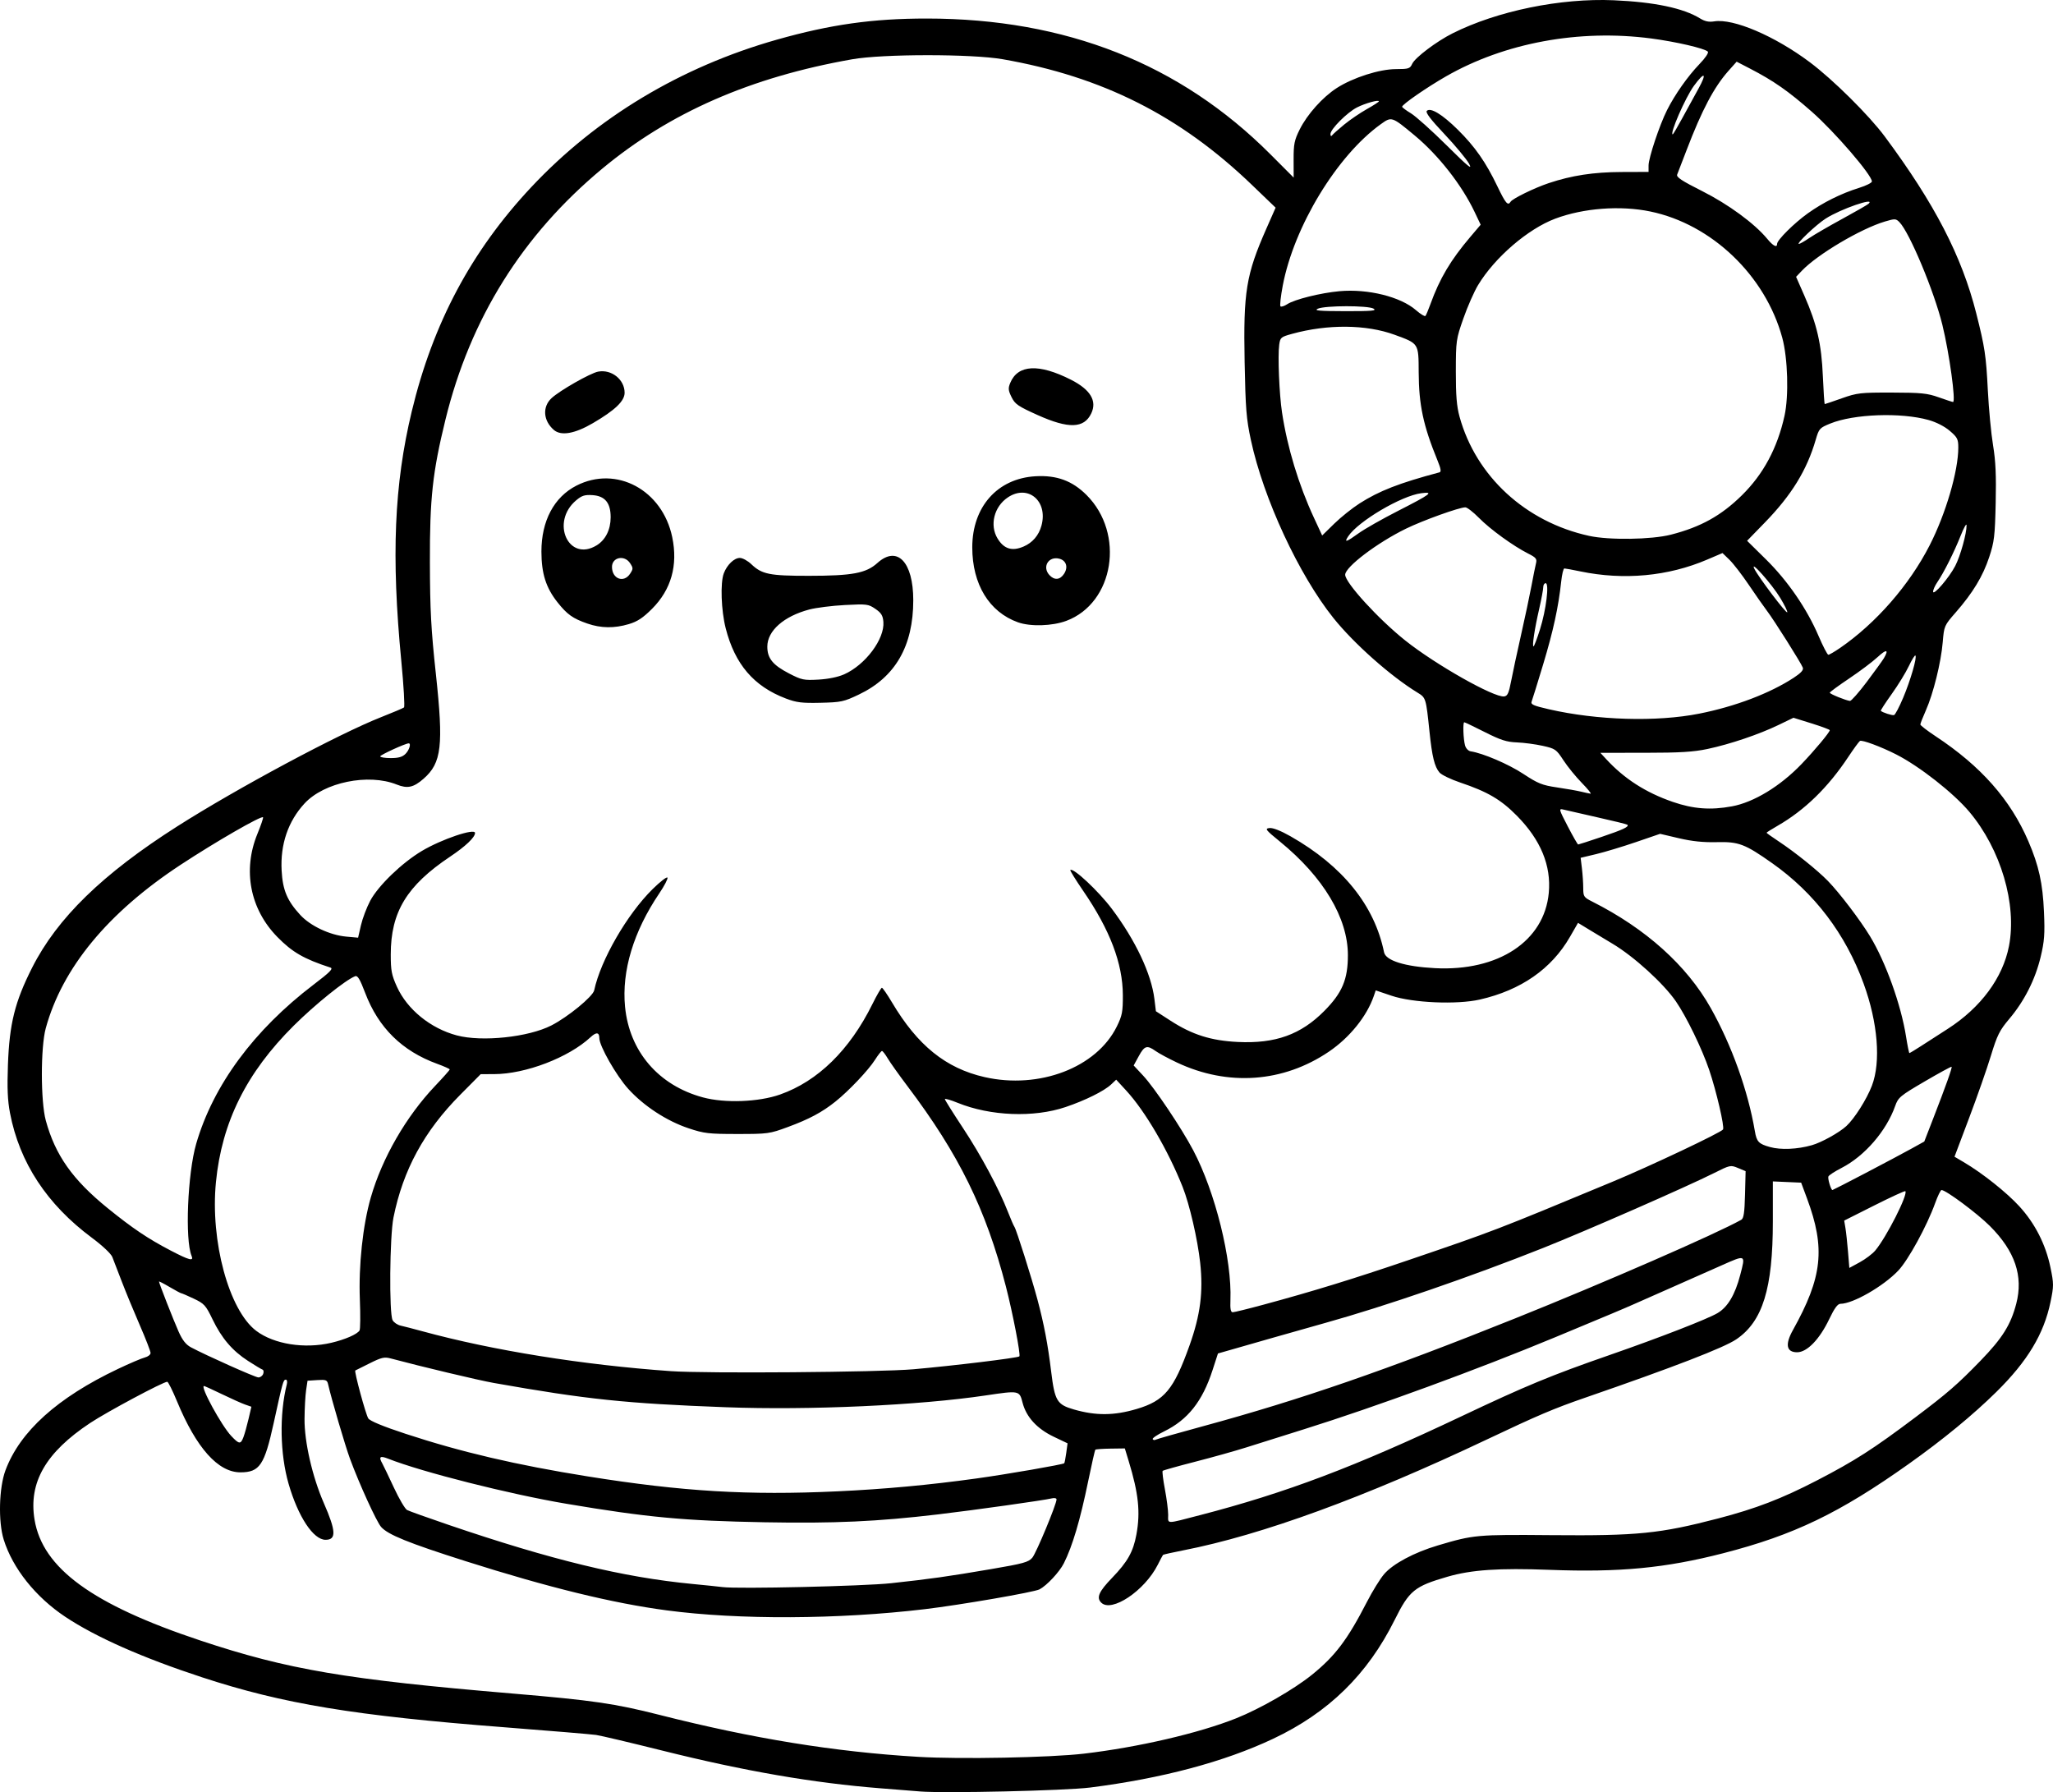 <?xml version="1.0" encoding="UTF-8" standalone="no"?>
<!-- Created with Inkscape (http://www.inkscape.org/) -->

<svg
   width="257.815mm"
   height="225.033mm"
   viewBox="0 0 257.815 225.033"
   version="1.1"
   id="svg1"
   xml:space="preserve"
   xmlns="http://www.w3.org/2000/svg"
   xmlns:svg="http://www.w3.org/2000/svg"><defs
     id="defs1" /><g
     id="layer1"
     transform="translate(42.94,-46.32)"><path
       style="fill:#000000"
       d="m 72.541,271.267 c -0.655,-0.053 -2.857,-0.228 -4.895,-0.389 -8.451,-0.667 -17.1,-2.161 -27.384,-4.729 -4.002,-0.999 -7.752,-1.886 -8.334,-1.971 -0.582,-0.085 -5.761,-0.518 -11.509,-0.963 -18.847,-1.458 -27.785,-2.934 -37.968,-6.27 -7.486,-2.453 -13.349,-5.045 -17.193,-7.602 -3.735,-2.485 -6.607,-6.088 -7.734,-9.702 -0.702,-2.252 -0.592,-6.517 0.226,-8.702 1.827,-4.883 6.524,-9.114 14.12,-12.72 1.456,-0.691 2.974,-1.339 3.373,-1.439 0.399,-0.1 0.725,-0.354 0.725,-0.565 0,-0.211 -0.604,-1.77 -1.342,-3.466 -0.738,-1.695 -1.755,-4.159 -2.261,-5.475 -0.505,-1.316 -1.045,-2.716 -1.2,-3.111 -0.162,-0.415 -1.245,-1.435 -2.568,-2.418 -5.642,-4.193 -9.086,-9.436 -10.278,-15.65 -0.305,-1.587 -0.37,-3.11 -0.262,-6.085 0.188,-5.153 0.872,-7.897 3.037,-12.178 3.15,-6.23 8.851,-11.779 18.244,-17.757 7.522,-4.787 20.253,-11.605 25.602,-13.71 1.455,-0.573 2.739,-1.117 2.854,-1.21 0.114,-0.093 -0.038,-2.719 -0.339,-5.835 -1.271,-13.166 -0.895,-22.139 1.311,-31.33 2.658,-11.074 7.49,-20.145 15.002,-28.16 8.205,-8.755 18.789,-15.112 30.853,-18.53 6.735,-1.908 12.044,-2.655 18.839,-2.652 17.447,0.01 31.793,5.68 43.142,17.051 l 2.917,2.923 -0.007,-2.249 c -0.006,-1.962 0.092,-2.446 0.765,-3.798 0.946,-1.898 2.89,-4.068 4.665,-5.207 2.037,-1.307 5.35,-2.365 7.419,-2.369 1.597,-0.003 1.768,-0.058 2.042,-0.66 0.357,-0.785 3.052,-2.819 5.078,-3.835 5.607,-2.81 13.559,-4.441 20.241,-4.15 5.101,0.222 8.741,0.989 10.836,2.283 0.601,0.371 1.105,0.476 1.772,0.368 2.402,-0.39 7.597,1.828 11.998,5.122 2.914,2.181 7.436,6.661 9.421,9.334 6.265,8.435 9.672,15.021 11.489,22.207 1.08,4.274 1.231,5.277 1.455,9.676 0.119,2.328 0.412,5.424 0.653,6.879 0.328,1.985 0.411,3.801 0.332,7.276 -0.094,4.139 -0.18,4.857 -0.811,6.768 -0.796,2.41 -2.053,4.49 -4.201,6.947 -1.448,1.656 -1.467,1.701 -1.639,3.756 -0.211,2.525 -1.182,6.449 -2.119,8.557 -0.38,0.855 -0.691,1.649 -0.691,1.766 0,0.116 0.863,0.782 1.918,1.479 5.702,3.767 9.395,7.949 11.651,13.193 1.309,3.043 1.803,5.28 1.957,8.864 0.12,2.793 0.055,3.673 -0.419,5.655 -0.678,2.834 -2.05,5.544 -3.939,7.779 -1.226,1.451 -1.518,2.035 -2.309,4.63 -0.498,1.634 -1.73,5.154 -2.738,7.823 l -1.831,4.852 1.192,0.704 c 2.322,1.372 5.344,3.774 6.942,5.517 1.977,2.158 3.317,4.788 3.916,7.689 0.422,2.046 0.423,2.317 0.009,4.32 -0.833,4.031 -2.892,7.451 -6.804,11.306 -2.93,2.887 -6.698,5.984 -10.983,9.027 -8.718,6.191 -14.439,8.945 -23.329,11.231 -7.262,1.867 -13.01,2.416 -21.797,2.082 -6.353,-0.242 -9.8,-0.009 -12.813,0.864 -4.153,1.204 -4.804,1.735 -6.637,5.422 -3.407,6.852 -8.319,11.654 -15.277,14.934 -6.136,2.893 -13.928,4.969 -22.952,6.115 -3.117,0.396 -18.304,0.744 -21.431,0.491 z m 20.637,-4.741 c 6.805,-0.799 14.441,-2.571 19.119,-4.438 3.024,-1.207 7.26,-3.641 9.531,-5.478 2.912,-2.355 4.46,-4.409 6.901,-9.157 0.68,-1.323 1.645,-2.883 2.144,-3.466 1.116,-1.304 3.775,-2.725 6.755,-3.609 4.511,-1.339 4.867,-1.371 14.287,-1.289 10.769,0.094 13.582,-0.188 20.902,-2.095 4.75,-1.238 7.995,-2.486 12.42,-4.778 4.765,-2.468 7.06,-3.941 12.378,-7.942 4.003,-3.012 5.292,-4.132 8.16,-7.09 2.74,-2.826 3.795,-4.508 4.485,-7.154 0.907,-3.475 -0.153,-6.602 -3.306,-9.755 -1.596,-1.596 -5.529,-4.523 -6.079,-4.523 -0.114,0 -0.475,0.744 -0.803,1.654 -1.036,2.876 -3.373,7.146 -4.64,8.476 -1.875,1.969 -5.692,4.157 -7.251,4.157 -0.348,0 -0.756,0.557 -1.405,1.918 -1.214,2.543 -2.785,4.167 -4.033,4.167 -1.347,0 -1.537,-0.977 -0.538,-2.768 3.724,-6.678 4.111,-10.272 1.781,-16.546 l -0.737,-1.984 -1.777,-0.078 -1.777,-0.078 v 5.016 c 0,8.443 -1.279,12.569 -4.591,14.814 -1.56,1.057 -7.881,3.498 -18.956,7.321 -3.928,1.356 -5.964,2.22 -12.303,5.225 -15.397,7.298 -28.339,12.025 -38.186,13.95 -1.357,0.265 -2.503,0.523 -2.547,0.572 -0.044,0.05 -0.341,0.608 -0.66,1.241 -1.648,3.267 -5.807,6.047 -7.105,4.749 -0.626,-0.626 -0.291,-1.387 1.363,-3.101 1.956,-2.026 2.658,-3.275 3.058,-5.436 0.521,-2.82 0.275,-5.158 -0.973,-9.252 l -0.479,-1.57 -1.794,0.024 c -0.987,0.013 -1.845,0.075 -1.907,0.137 -0.062,0.062 -0.465,1.829 -0.896,3.928 -1.009,4.912 -1.977,8.181 -3.061,10.333 -0.55,1.091 -2.137,2.793 -3.053,3.274 -0.68,0.357 -9.938,1.957 -14.403,2.488 -10.857,1.292 -23.368,1.351 -32.411,0.151 -6.808,-0.903 -14.837,-2.867 -25.268,-6.181 -7.175,-2.279 -9.75,-3.323 -10.606,-4.3 -0.577,-0.658 -2.738,-5.392 -3.91,-8.567 -0.592,-1.603 -2.336,-7.539 -2.743,-9.34 -0.123,-0.543 -0.27,-0.6 -1.361,-0.529 l -1.223,0.079 -0.179,1.191 c -0.098,0.655 -0.188,2.279 -0.198,3.61 -0.023,2.881 0.984,7.273 2.425,10.569 1.538,3.519 1.589,4.606 0.215,4.606 -1.533,0 -3.441,-2.887 -4.638,-7.016 -1.083,-3.737 -1.175,-8.719 -0.23,-12.497 0.082,-0.327 0.031,-0.595 -0.114,-0.595 -0.325,0 -0.385,0.211 -1.526,5.424 -1.161,5.304 -1.765,6.204 -4.167,6.214 -2.814,0.011 -5.549,-3.047 -7.982,-8.926 -0.557,-1.346 -1.107,-2.447 -1.221,-2.447 -0.508,0 -7.56,3.769 -9.679,5.173 -5.586,3.701 -7.758,7.476 -6.987,12.143 1.008,6.101 7.266,10.664 20.803,15.168 11.005,3.662 18.285,4.898 39.274,6.669 9.991,0.843 12.788,1.25 18.408,2.677 11.715,2.975 21.985,4.641 32.485,5.268 5.276,0.315 16.561,0.098 20.81,-0.401 z m -24.209,-21.403 c 4.967,-0.539 7.098,-0.84 12.568,-1.774 4.06,-0.693 4.696,-0.87 5.163,-1.432 0.501,-0.603 3.039,-6.711 3.039,-7.314 0,-0.156 -0.262,-0.214 -0.595,-0.132 -0.985,0.243 -9.647,1.462 -14.305,2.013 -7.621,0.902 -13.027,1.147 -21.745,0.988 -10.161,-0.186 -14.74,-0.612 -24.871,-2.318 -7.159,-1.205 -18.195,-3.995 -22.423,-5.668 -1.017,-0.402 -1.21,-0.245 -0.732,0.599 0.143,0.253 0.797,1.616 1.454,3.029 0.656,1.413 1.402,2.681 1.658,2.818 0.256,0.137 2.608,0.978 5.227,1.87 12.923,4.401 21.904,6.579 30.559,7.411 1.673,0.161 3.4,0.34 3.836,0.397 1.901,0.251 17.716,-0.113 21.167,-0.487 z m 38.761,-8.539 c 10.825,-2.808 19.475,-6.078 32.871,-12.425 8.073,-3.825 11.224,-5.128 18.59,-7.688 6.285,-2.184 12.254,-4.501 13.546,-5.259 1.287,-0.754 2.211,-2.304 2.86,-4.797 0.678,-2.602 0.744,-2.571 -2.45,-1.153 -1.564,0.694 -4.511,1.999 -6.548,2.899 -2.037,0.9 -3.942,1.742 -4.233,1.871 -1.486,0.659 -2.766,1.197 -9.988,4.198 -9.752,4.051 -22.56,8.743 -31.552,11.558 -2.619,0.82 -5.878,1.845 -7.241,2.278 -1.363,0.433 -4.257,1.244 -6.432,1.802 -2.174,0.558 -4.013,1.074 -4.086,1.147 -0.073,0.073 0.053,1.111 0.28,2.307 0.227,1.196 0.412,2.64 0.412,3.209 0,1.188 -0.389,1.183 3.969,0.052 z m -45.511,-2.997 c 5.942,-0.278 11.553,-0.797 17.465,-1.616 3.853,-0.534 10.861,-1.749 11.023,-1.911 0.048,-0.048 0.161,-0.63 0.252,-1.294 l 0.165,-1.207 -1.737,-0.829 c -2.105,-1.005 -3.454,-2.48 -3.916,-4.283 -0.392,-1.528 -0.411,-1.532 -4.617,-0.904 -8.379,1.251 -22.161,1.877 -32.666,1.483 -12.55,-0.47 -17.433,-0.982 -29.132,-3.051 -1.884,-0.333 -9.087,-2.047 -12.928,-3.075 -0.8,-0.214 -1.161,-0.131 -2.646,0.612 -0.946,0.473 -1.757,0.878 -1.803,0.899 -0.168,0.079 1.311,5.534 1.631,6.019 0.215,0.326 1.852,1.001 4.672,1.929 7.006,2.304 13.904,3.917 22.884,5.353 11.896,1.902 20.175,2.396 31.351,1.874 z m -74.585,-6.812 c 0.152,-0.4 0.438,-1.421 0.636,-2.269 l 0.36,-1.542 -0.78,-0.272 c -0.429,-0.15 -1.739,-0.736 -2.911,-1.303 -1.172,-0.567 -2.19,-1.031 -2.262,-1.031 -0.522,0 2.196,4.982 3.429,6.284 0.991,1.047 1.175,1.063 1.529,0.133 z m 120.53,-1.372 c 12.273,-3.34 23.026,-7.055 39.219,-13.553 11.28,-4.526 25.19,-10.592 28.344,-12.361 0.308,-0.173 0.414,-0.881 0.472,-3.164 l 0.075,-2.941 -0.953,-0.398 c -0.93,-0.388 -1.001,-0.374 -2.985,0.623 -3.419,1.717 -16.023,7.241 -21.465,9.407 -9.115,3.629 -19.886,7.335 -27.399,9.427 -1.601,0.446 -4.518,1.272 -6.482,1.835 -1.965,0.564 -4.338,1.244 -5.275,1.511 l -1.703,0.486 -0.691,2.126 c -1.266,3.892 -3.099,6.206 -6.067,7.656 -0.863,0.422 -1.51,0.861 -1.439,0.977 0.072,0.116 0.228,0.15 0.348,0.076 0.12,-0.074 2.82,-0.843 6.001,-1.708 z m -8.372,-2.154 c 3.502,-1.036 4.669,-2.437 6.648,-7.981 1.363,-3.819 1.738,-6.721 1.34,-10.368 -0.324,-2.971 -1.34,-7.365 -2.207,-9.544 -1.831,-4.603 -4.698,-9.5 -7.077,-12.088 l -1.264,-1.374 -0.638,0.603 c -0.871,0.823 -3.24,1.998 -5.72,2.836 -3.995,1.35 -9.446,1.136 -13.553,-0.532 -0.883,-0.359 -1.606,-0.569 -1.606,-0.467 0,0.102 1.021,1.731 2.269,3.619 2.283,3.455 4.522,7.635 5.667,10.578 0.339,0.873 0.702,1.707 0.806,1.852 0.238,0.333 2.185,6.489 2.888,9.128 0.832,3.124 1.297,5.571 1.724,9.065 0.447,3.654 0.728,4.121 2.856,4.733 2.759,0.794 5.039,0.777 7.867,-0.06 z M -9.89,218.843 c 0.097,-0.252 0.056,-0.498 -0.09,-0.546 -0.146,-0.049 -0.961,-0.538 -1.81,-1.087 -1.977,-1.278 -3.315,-2.846 -4.468,-5.237 -0.844,-1.751 -1.034,-1.959 -2.345,-2.58 -0.785,-0.371 -1.489,-0.675 -1.564,-0.675 -0.075,0 -0.738,-0.354 -1.472,-0.787 -0.734,-0.433 -1.335,-0.741 -1.335,-0.684 0,0.201 1.803,4.802 2.461,6.281 0.481,1.08 0.917,1.635 1.551,1.974 1.902,1.015 8.05,3.762 8.461,3.78 0.239,0.011 0.514,-0.187 0.61,-0.439 z m 81.637,-0.583 c 5.059,-0.444 13.147,-1.428 13.326,-1.621 0.18,-0.195 -0.844,-5.499 -1.699,-8.8 -2.51,-9.689 -5.896,-16.579 -12.34,-25.112 -1.07,-1.416 -2.192,-2.994 -2.494,-3.506 -0.302,-0.512 -0.627,-0.93 -0.721,-0.93 -0.095,2.6e-4 -0.493,0.506 -0.886,1.124 -0.823,1.296 -3.272,3.879 -4.952,5.224 -1.683,1.347 -3.303,2.213 -5.983,3.201 -2.295,0.846 -2.506,0.875 -6.343,0.875 -3.607,-6e-5 -4.165,-0.065 -6.12,-0.716 -2.747,-0.914 -5.634,-2.8 -7.586,-4.958 -1.496,-1.653 -3.624,-5.384 -3.624,-6.353 0,-0.763 -0.377,-0.802 -1.117,-0.116 -2.747,2.548 -8.153,4.616 -12.087,4.625 l -1.694,0.004 -2.561,2.58 c -4.538,4.57 -7.184,9.43 -8.392,15.412 -0.477,2.363 -0.561,12.062 -0.111,12.902 0.154,0.287 0.611,0.595 1.016,0.685 0.405,0.09 1.63,0.407 2.721,0.705 8.85,2.415 20.165,4.231 31.221,5.011 4.33,0.306 26.185,0.136 30.427,-0.236 z m -73.078,-3.328 c 1.738,-0.41 3.231,-1.06 3.542,-1.543 0.1,-0.155 0.118,-1.895 0.04,-3.866 -0.17,-4.311 0.369,-9.348 1.376,-12.844 1.429,-4.96 4.435,-10.172 8.084,-14.012 1.005,-1.058 1.828,-1.984 1.828,-2.056 0,-0.073 -0.712,-0.392 -1.582,-0.709 -4.41,-1.608 -7.378,-4.532 -9.04,-8.909 -0.65,-1.711 -0.949,-2.209 -1.254,-2.092 -1.204,0.462 -5.042,3.552 -7.72,6.215 -5.941,5.909 -9.024,12.11 -9.766,19.644 -0.728,7.39 1.635,16.098 5.067,18.679 2.229,1.676 6.069,2.284 9.425,1.493 z M 115.727,210.149 c 6.234,-1.685 11.301,-3.244 18.33,-5.639 10.61,-3.615 10.79,-3.684 25.532,-9.812 4.73,-1.966 13.614,-6.169 13.849,-6.553 0.205,-0.333 -0.837,-4.811 -1.738,-7.474 -0.899,-2.656 -2.85,-6.674 -4.178,-8.604 -1.555,-2.26 -5.279,-5.647 -7.969,-7.248 -0.781,-0.465 -2.074,-1.244 -2.873,-1.731 l -1.453,-0.886 -1.014,1.761 c -2.319,4.027 -6.158,6.696 -11.322,7.871 -2.885,0.656 -8.434,0.415 -11.084,-0.481 l -1.984,-0.671 -0.238,0.696 c -0.874,2.554 -3.037,5.233 -5.653,7.004 -5.729,3.879 -12.675,4.374 -19.067,1.359 -1.067,-0.503 -2.276,-1.154 -2.687,-1.447 -1.079,-0.768 -1.394,-0.672 -2.112,0.642 l -0.641,1.174 1.188,1.273 c 1.427,1.529 4.816,6.579 6.292,9.377 2.768,5.243 4.872,13.721 4.671,18.817 -0.044,1.113 0.034,1.521 0.289,1.521 0.192,0 1.93,-0.427 3.862,-0.95 z m 76.825,-6.798 c 1.411,-1.677 4.152,-7.084 3.779,-7.456 -0.062,-0.062 -1.814,0.744 -3.895,1.791 l -3.783,1.903 0.156,0.926 c 0.086,0.509 0.231,1.847 0.323,2.972 l 0.167,2.046 1.306,-0.711 c 0.718,-0.391 1.594,-1.053 1.946,-1.472 z m -211.432,0.67 c -0.847,-2.003 -0.505,-10.338 0.577,-14.074 2.127,-7.341 7.246,-14.281 14.739,-19.984 2.073,-1.578 2.508,-2.019 2.117,-2.146 -3.331,-1.085 -4.783,-1.923 -6.668,-3.847 -3.425,-3.498 -4.369,-8.371 -2.503,-12.931 0.446,-1.091 0.767,-2.033 0.712,-2.093 -0.214,-0.233 -5.942,3.068 -10.338,5.957 -9.144,6.009 -14.868,12.944 -16.949,20.53 -0.653,2.382 -0.65,9.191 0.005,11.589 1.19,4.354 3.362,7.43 7.77,11.005 3.115,2.526 5.053,3.83 7.897,5.315 2.373,1.238 2.939,1.384 2.641,0.68 z M 191.35,193.613 c 2.25,-1.177 4.826,-2.547 5.725,-3.045 l 1.635,-0.906 1.102,-2.842 c 1.612,-4.157 2.428,-6.449 2.329,-6.545 -0.048,-0.047 -1.57,0.783 -3.383,1.843 -3.088,1.807 -3.322,2.001 -3.705,3.085 -1.112,3.141 -3.837,6.289 -6.727,7.771 -0.851,0.437 -1.598,0.922 -1.659,1.079 -0.105,0.266 0.325,1.699 0.509,1.699 0.046,0 1.924,-0.963 4.174,-2.14 z m -6.758,-3.49 c 1.214,-0.345 3.412,-1.563 4.329,-2.4 1.013,-0.924 2.557,-3.361 3.211,-5.068 1.148,-2.996 0.749,-7.925 -1.038,-12.822 -2.28,-6.248 -6.171,-11.375 -11.472,-15.115 -3.435,-2.424 -4.208,-2.718 -6.964,-2.649 -1.697,0.042 -3.106,-0.104 -4.766,-0.493 l -2.357,-0.553 -3.039,1.041 c -1.672,0.573 -3.917,1.25 -4.989,1.506 l -1.95,0.465 0.162,1.346 c 0.089,0.74 0.163,1.849 0.164,2.465 0.002,1.05 0.071,1.154 1.127,1.686 6.725,3.39 11.87,8.011 14.883,13.365 2.632,4.677 4.679,10.388 5.539,15.448 0.23,1.353 0.479,1.615 1.906,2.011 1.363,0.378 3.429,0.287 5.255,-0.232 z M 55.027,183.756 c 4.741,-1.671 8.736,-5.584 11.589,-11.352 0.558,-1.128 1.094,-2.051 1.191,-2.051 0.097,0 0.669,0.829 1.27,1.841 3.21,5.403 6.763,8.27 11.614,9.374 6.879,1.565 14.085,-1.193 16.623,-6.36 0.669,-1.362 0.759,-1.833 0.752,-3.929 -0.013,-3.976 -1.616,-8.191 -4.979,-13.094 -0.947,-1.381 -1.675,-2.558 -1.617,-2.616 0.344,-0.344 3.53,2.631 5.211,4.867 2.969,3.948 4.96,8.164 5.348,11.324 l 0.189,1.541 1.84,1.19 c 2.714,1.756 5.087,2.506 8.439,2.668 4.725,0.229 7.925,-0.921 10.879,-3.907 2.244,-2.269 2.952,-3.949 2.951,-7.001 -0.002,-4.66 -3.08,-9.805 -8.526,-14.247 -1.818,-1.483 -1.935,-1.635 -1.317,-1.707 0.423,-0.049 1.419,0.342 2.643,1.038 6.55,3.727 10.542,8.678 11.741,14.561 0.213,1.047 2.615,1.798 6.382,1.995 7.971,0.418 13.739,-3.39 14.304,-9.446 0.321,-3.433 -1.011,-6.657 -4,-9.686 -2.017,-2.044 -3.682,-3.019 -7.148,-4.186 -1.164,-0.392 -2.323,-0.955 -2.576,-1.25 -0.621,-0.726 -0.928,-1.977 -1.255,-5.117 -0.444,-4.267 -0.444,-4.267 -1.536,-4.934 -3.344,-2.042 -7.967,-6.147 -10.534,-9.354 -4.341,-5.423 -8.779,-14.992 -10.357,-22.331 -0.576,-2.677 -0.676,-3.932 -0.789,-9.819 -0.169,-8.827 0.179,-10.955 2.74,-16.762 l 1.151,-2.609 -2.992,-2.875 C 105.237,60.854 95.509,55.951 82.981,53.758 c -3.879,-0.679 -15.038,-0.676 -18.906,0.006 -12.756,2.247 -22.903,6.688 -31.386,13.736 -10.022,8.327 -16.578,18.821 -19.69,31.516 -1.616,6.594 -1.975,9.882 -1.953,17.891 0.017,6.033 0.144,8.428 0.749,14.023 0.976,9.032 0.725,11.185 -1.534,13.168 -1.263,1.109 -2.029,1.276 -3.376,0.738 -3.571,-1.429 -9.126,-0.289 -11.583,2.376 -2.067,2.242 -3.055,5.142 -2.874,8.433 0.135,2.45 0.695,3.78 2.345,5.571 1.269,1.376 3.715,2.528 5.764,2.714 l 1.493,0.135 0.356,-1.552 c 0.196,-0.854 0.719,-2.238 1.163,-3.076 1.007,-1.902 3.991,-4.778 6.505,-6.272 2.474,-1.47 6.661,-2.883 6.661,-2.249 0,0.546 -1.191,1.678 -3.13,2.974 -5.44,3.636 -7.454,6.955 -7.454,12.285 0,2.023 0.105,2.571 0.778,4.055 1.292,2.85 4.22,5.228 7.517,6.106 3.156,0.84 8.975,0.229 11.868,-1.246 2.074,-1.058 5.219,-3.636 5.385,-4.414 0.808,-3.799 4.133,-9.558 7.342,-12.717 0.939,-0.924 1.774,-1.571 1.857,-1.438 0.082,0.133 -0.379,1.024 -1.025,1.98 -3.237,4.786 -4.735,9.746 -4.3,14.235 0.544,5.616 4.206,9.879 9.78,11.384 2.767,0.747 6.994,0.589 9.695,-0.363 z m 0.711,-49.729 c -4.013,-1.521 -6.39,-4.297 -7.543,-8.808 -0.573,-2.242 -0.694,-5.709 -0.241,-6.905 0.408,-1.076 1.302,-1.935 2.015,-1.935 0.34,0 0.986,0.352 1.436,0.782 1.333,1.274 2.29,1.467 7.246,1.464 5.444,-0.003 7.171,-0.326 8.591,-1.609 2.485,-2.245 4.506,-0.149 4.506,4.674 0,5.747 -2.251,9.655 -6.818,11.836 -1.909,0.911 -2.232,0.981 -4.824,1.041 -2.351,0.054 -3.023,-0.029 -4.369,-0.539 z m 7.325,-3.028 c 2.68,-1.193 5.11,-4.446 4.931,-6.602 -0.066,-0.788 -0.271,-1.119 -1.009,-1.623 -0.879,-0.601 -1.072,-0.625 -3.836,-0.48 -1.601,0.084 -3.606,0.337 -4.456,0.561 -3.205,0.846 -5.274,2.675 -5.274,4.662 0,1.465 0.688,2.314 2.73,3.369 1.583,0.818 1.853,0.874 3.692,0.772 1.226,-0.068 2.457,-0.32 3.221,-0.66 z m -32.227,-6.375 c -1.842,-0.637 -2.558,-1.146 -3.777,-2.688 -1.442,-1.824 -2.004,-3.604 -2.008,-6.351 -0.004,-3.855 1.583,-6.846 4.397,-8.285 5.015,-2.565 10.794,0.541 12.029,6.464 0.738,3.538 -0.122,6.592 -2.536,9.006 -1.143,1.143 -1.837,1.6 -2.915,1.92 -1.825,0.542 -3.493,0.521 -5.19,-0.066 z m 5.35,-6.261 c 0.401,-0.613 0.401,-0.71 0,-1.323 -0.704,-1.075 -2.273,-0.752 -2.273,0.467 0,1.506 1.482,2.063 2.273,0.856 z m -4.204,-3.561 c 1.114,-0.679 1.759,-1.964 1.764,-3.517 0.006,-1.809 -0.708,-2.687 -2.271,-2.79 -0.984,-0.065 -1.347,0.049 -2.06,0.649 -3.259,2.742 -0.96,7.809 2.567,5.658 z m 52.917,9.662 c -3.615,-1.289 -5.742,-4.775 -5.742,-9.408 0,-5.1 3.16,-8.656 7.938,-8.933 2.666,-0.154 4.622,0.565 6.417,2.36 4.848,4.848 3.448,13.555 -2.54,15.795 -1.76,0.659 -4.51,0.743 -6.072,0.185 z m 5.783,-6.088 c 0.548,-0.837 0.28,-1.682 -0.604,-1.903 -1.342,-0.337 -2.169,1.023 -1.245,2.045 0.626,0.691 1.338,0.637 1.848,-0.141 z m -5.101,-3.418 c 1.144,-0.487 1.933,-1.408 2.268,-2.645 0.837,-3.091 -1.703,-5.219 -4.222,-3.536 -1.732,1.157 -2.315,3.487 -1.293,5.163 0.799,1.311 1.813,1.628 3.247,1.017 z m -58.972,-14.655 c -1.331,-1.154 -1.46,-2.884 -0.295,-3.978 1.013,-0.952 4.882,-3.157 5.861,-3.34 1.683,-0.316 3.324,0.995 3.324,2.653 0,1.04 -1.207,2.195 -3.99,3.821 -2.281,1.332 -3.997,1.628 -4.901,0.845 z m 60.749,-1.868 c -2.453,-1.103 -2.836,-1.366 -3.268,-2.247 -0.418,-0.85 -0.442,-1.115 -0.163,-1.789 0.954,-2.304 3.589,-2.442 7.62,-0.399 2.444,1.239 3.3,2.656 2.553,4.229 -0.901,1.899 -2.845,1.958 -6.742,0.206 z M 198.306,177.672 c 0.752,-0.486 2.261,-1.457 3.352,-2.159 4.154,-2.671 6.92,-6.413 7.691,-10.406 1.013,-5.244 -1.026,-12.142 -4.98,-16.846 -1.989,-2.367 -6.279,-5.731 -9.194,-7.211 -1.92,-0.975 -4.299,-1.858 -4.546,-1.688 -0.133,0.092 -0.796,1.001 -1.472,2.019 -2.54,3.827 -5.457,6.667 -8.865,8.631 -0.764,0.44 -1.389,0.834 -1.389,0.876 0,0.042 0.685,0.529 1.521,1.083 2.068,1.37 4.873,3.625 6.183,4.969 1.454,1.493 4.04,4.89 5.293,6.952 1.961,3.227 3.894,8.609 4.518,12.574 0.181,1.149 0.372,2.089 0.424,2.089 0.052,0 0.711,-0.397 1.463,-0.883 z m -40.098,-26.269 c 2.701,-0.913 3.472,-1.278 3.216,-1.524 -0.063,-0.061 -1.752,-0.477 -3.753,-0.925 -2.001,-0.448 -3.924,-0.887 -4.273,-0.975 -0.61,-0.153 -0.589,-0.069 0.544,2.112 0.648,1.249 1.235,2.271 1.304,2.271 0.069,0 1.402,-0.431 2.962,-0.959 z m 16.338,-3.828 c 2.759,-0.51 6.063,-2.516 8.748,-5.311 1.63,-1.696 3.548,-3.996 3.548,-4.253 0,-0.077 -1.026,-0.46 -2.28,-0.851 l -2.28,-0.711 -1.887,0.911 c -2.446,1.181 -6.07,2.406 -8.898,3.007 -1.763,0.375 -3.461,0.479 -7.857,0.481 l -5.608,0.003 0.714,0.775 c 2.286,2.484 4.98,4.216 8.386,5.39 2.583,0.89 4.74,1.052 7.415,0.558 z m -18.848,-2.953 c -0.748,-0.764 -1.785,-2.039 -2.303,-2.834 -0.899,-1.377 -1.021,-1.462 -2.6,-1.814 -0.911,-0.203 -2.371,-0.396 -3.244,-0.43 -1.293,-0.05 -2.041,-0.29 -4.03,-1.295 -1.343,-0.679 -2.504,-1.234 -2.58,-1.234 -0.194,0 -0.122,2.116 0.099,2.909 0.102,0.367 0.413,0.695 0.701,0.739 1.553,0.237 4.748,1.605 6.603,2.826 1.854,1.221 2.379,1.432 4.233,1.705 1.164,0.171 2.533,0.413 3.043,0.537 0.509,0.124 1.041,0.237 1.182,0.252 0.141,0.015 -0.357,-0.598 -1.105,-1.362 z M 7.983,140.984 c 0.473,-0.473 0.731,-1.323 0.402,-1.323 -0.398,0 -3.577,1.453 -3.577,1.634 0,0.12 0.595,0.218 1.323,0.218 0.97,0 1.464,-0.141 1.852,-0.529 z M 170.437,135.935 c 4.528,-0.897 8.889,-2.553 11.877,-4.509 0.917,-0.6 1.254,-0.975 1.144,-1.269 -0.222,-0.59 -3.624,-5.983 -4.5,-7.133 -0.401,-0.527 -1.427,-1.992 -2.28,-3.256 -0.853,-1.264 -1.946,-2.682 -2.429,-3.15 l -0.878,-0.851 -1.93,0.825 c -4.896,2.093 -10.456,2.611 -15.904,1.482 -0.992,-0.205 -1.903,-0.374 -2.025,-0.374 -0.122,0 -0.301,0.744 -0.398,1.654 -0.341,3.182 -0.995,6.186 -2.262,10.385 -0.702,2.328 -1.354,4.43 -1.448,4.67 -0.143,0.365 0.213,0.525 2.163,0.972 6.071,1.393 13.532,1.612 18.87,0.554 z m 25.618,-1.985 c 0.933,-2.221 1.766,-5.094 1.542,-5.317 -0.074,-0.074 -0.448,0.531 -0.833,1.343 -0.384,0.812 -1.351,2.386 -2.148,3.497 -0.797,1.111 -1.41,2.059 -1.362,2.107 0.21,0.21 1.415,0.6 1.655,0.536 0.145,-0.039 0.66,-1.013 1.144,-2.165 z m -4.561,-2.012 c 1.006,-1.337 1.974,-2.676 2.151,-2.977 0.647,-1.101 0.312,-1.16 -0.784,-0.14 -0.618,0.576 -2.226,1.785 -3.572,2.688 -1.346,0.903 -2.447,1.711 -2.447,1.795 0,0.156 2.009,0.973 2.536,1.032 0.158,0.018 1.11,-1.062 2.117,-2.398 z m -44.668,-0.083 c 0.193,-1.019 0.756,-3.638 1.25,-5.821 0.494,-2.183 1.081,-4.947 1.304,-6.143 0.223,-1.196 0.479,-2.468 0.569,-2.827 0.142,-0.567 0.014,-0.728 -0.985,-1.234 -1.876,-0.95 -4.761,-3.041 -6.166,-4.469 -0.722,-0.734 -1.496,-1.335 -1.719,-1.335 -0.767,0 -5.328,1.64 -7.462,2.682 -3.62,1.769 -7.63,4.808 -7.63,5.783 0,1.002 4.182,5.578 7.551,8.26 3.808,3.033 11.146,7.182 12.416,7.02 0.421,-0.053 0.587,-0.418 0.872,-1.918 z m 41.291,-4.159 c 4.529,-3.114 8.712,-7.904 11.271,-12.907 2.026,-3.962 3.594,-9.314 3.594,-12.271 0,-1.053 -0.116,-1.281 -1.069,-2.096 -0.651,-0.557 -1.692,-1.09 -2.662,-1.362 -3.473,-0.975 -9.394,-0.761 -12.351,0.446 -1.333,0.544 -1.416,0.636 -1.819,2.022 -1.112,3.826 -3.032,6.952 -6.386,10.4 l -2.236,2.299 2.365,2.331 c 2.74,2.7 5.14,6.193 6.609,9.618 0.556,1.297 1.109,2.361 1.228,2.364 0.119,0.003 0.774,-0.377 1.455,-0.845 z m -37.668,-2.335 c 0.776,-2.456 1.187,-5.81 0.712,-5.81 -0.166,0 -0.303,0.229 -0.303,0.508 0,0.28 -0.228,1.5 -0.506,2.712 -0.582,2.535 -0.912,4.717 -0.712,4.717 0.075,0 0.439,-0.957 0.809,-2.128 z m 30.172,-3.962 c -1.052,-1.732 -3.854,-4.885 -3.253,-3.66 0.518,1.054 4.036,5.702 4.136,5.464 0.048,-0.114 -0.35,-0.926 -0.883,-1.804 z m 21.981,-4.026 c 0.647,-1.252 1.44,-4.101 1.418,-5.098 -0.006,-0.291 -0.342,0.304 -0.746,1.323 -0.818,2.061 -2.099,4.612 -2.923,5.821 -0.298,0.437 -0.537,0.972 -0.532,1.191 0.014,0.575 2.016,-1.753 2.783,-3.236 z m -74.927,-4.09 c 0.745,-0.537 2.962,-1.796 4.926,-2.798 4.167,-2.126 4.578,-2.438 2.946,-2.233 -2.483,0.311 -7.919,3.517 -9.177,5.412 -0.552,0.832 -0.259,0.746 1.305,-0.381 z m 39.214,0.176 c 3.747,-0.958 6.32,-2.386 8.928,-4.956 2.69,-2.65 4.445,-5.925 5.341,-9.967 0.553,-2.493 0.416,-7.237 -0.283,-9.81 -2.124,-7.812 -8.866,-14.258 -16.579,-15.851 -3.763,-0.777 -8.39,-0.427 -11.931,0.903 -3.43,1.289 -7.579,4.857 -9.683,8.329 -0.495,0.816 -1.325,2.699 -1.845,4.184 -0.921,2.628 -0.946,2.806 -0.953,6.669 -0.005,3.016 0.107,4.381 0.467,5.689 2.065,7.487 8.292,13.214 16.269,14.96 2.52,0.552 7.828,0.474 10.268,-0.15 z m -39.108,-3.917 c 2.484,-1.587 4.991,-2.563 10.046,-3.91 0.244,-0.065 0.18,-0.454 -0.242,-1.486 -1.795,-4.386 -2.349,-6.986 -2.367,-11.089 -0.016,-3.659 0.033,-3.584 -3.044,-4.707 -3.546,-1.294 -8.387,-1.337 -12.842,-0.112 -1.423,0.391 -1.502,0.458 -1.629,1.376 -0.194,1.403 0.005,6.205 0.354,8.505 0.666,4.396 2.087,9.083 4.004,13.211 l 1.036,2.231 1.511,-1.478 c 0.831,-0.813 2.259,-1.956 3.173,-2.54 z m 60.576,-13.209 c 1.921,-0.679 2.335,-0.727 6.289,-0.718 3.683,0.008 4.447,0.085 5.879,0.595 0.905,0.322 1.712,0.586 1.794,0.586 0.38,0 -0.465,-6.125 -1.335,-9.679 -1.031,-4.21 -4.119,-11.599 -5.391,-12.898 -0.443,-0.453 -0.563,-0.458 -1.822,-0.084 -3.032,0.9 -8.482,4.129 -10.433,6.181 l -0.726,0.764 1.04,2.368 c 1.582,3.602 2.151,6.077 2.322,10.107 0.082,1.928 0.189,3.506 0.238,3.506 0.049,0 1.014,-0.327 2.145,-0.727 z m -51.659,-11.841 c 1.163,-3.209 2.529,-5.509 4.998,-8.417 l 1.306,-1.538 -0.768,-1.614 c -1.61,-3.383 -4.527,-7.105 -7.515,-9.589 -2.887,-2.399 -2.894,-2.402 -4.269,-1.414 -5.493,3.947 -10.889,12.832 -12.3,20.251 -0.255,1.343 -0.386,2.52 -0.29,2.616 0.096,0.096 0.481,-0.027 0.856,-0.272 0.918,-0.601 4.189,-1.415 6.544,-1.629 3.577,-0.324 7.681,0.693 9.619,2.383 0.567,0.495 1.101,0.82 1.186,0.723 0.085,-0.097 0.37,-0.771 0.634,-1.499 z m -7.139,0.587 c -0.675,-0.412 -6.096,-0.407 -7.011,0.007 -0.527,0.238 0.175,0.3 3.44,0.307 3.337,0.007 4.002,-0.051 3.572,-0.314 z m 50.668,-8.134 c 0,-0.482 2.145,-2.613 3.864,-3.84 1.923,-1.372 4.183,-2.493 6.457,-3.202 0.87,-0.271 1.583,-0.63 1.584,-0.797 0.006,-0.8 -4.668,-6.224 -7.538,-8.749 -2.949,-2.594 -4.806,-3.89 -7.766,-5.422 l -1.681,-0.87 -1.021,1.147 c -1.819,2.044 -3.343,4.927 -5.267,9.965 -0.556,1.455 -1.087,2.832 -1.18,3.061 -0.132,0.322 0.565,0.785 3.128,2.074 3.3,1.66 6.591,4.073 8.184,6.001 0.742,0.898 1.238,1.151 1.238,0.633 z m 4.053,-0.743 c 0.608,-0.412 2.475,-1.495 4.149,-2.406 1.673,-0.911 3.156,-1.765 3.294,-1.897 0.91,-0.869 -3.537,0.673 -5.404,1.874 -1.2,0.772 -3.737,3.178 -3.351,3.178 0.113,0 0.704,-0.337 1.312,-0.749 z m -37.52,-4.549 c 0.244,-0.395 2.982,-1.733 4.786,-2.337 2.869,-0.962 5.644,-1.386 9.151,-1.398 l 3.39,-0.012 v -0.804 c 0,-0.955 1.376,-5.082 2.318,-6.953 0.985,-1.956 2.611,-4.265 4.069,-5.778 0.751,-0.779 1.191,-1.435 1.054,-1.572 -0.407,-0.407 -4.015,-1.243 -7.123,-1.651 -9.037,-1.185 -18.384,0.542 -25.746,4.756 -2.43,1.391 -5.533,3.538 -5.521,3.82 0.004,0.088 0.5,0.458 1.103,0.822 0.603,0.364 2.628,2.18 4.5,4.036 2.69,2.668 3.277,3.148 2.799,2.29 -0.332,-0.597 -1.723,-2.27 -3.091,-3.719 -1.731,-1.833 -2.403,-2.718 -2.21,-2.911 0.463,-0.463 1.947,0.439 3.894,2.364 2.151,2.127 3.512,4.072 4.955,7.08 1.048,2.185 1.332,2.518 1.673,1.967 z m -20.906,-9.685 c 0.728,-0.597 2.008,-1.47 2.844,-1.94 0.837,-0.47 1.521,-0.912 1.521,-0.983 0,-0.236 -1.71,0.238 -2.742,0.761 -1.238,0.627 -3.345,2.737 -3.339,3.345 0.002,0.254 0.086,0.326 0.198,0.171 0.107,-0.148 0.79,-0.757 1.517,-1.353 z m 42.475,-0.826 c 0.614,-1.128 1.528,-2.795 2.031,-3.704 1.095,-1.979 0.767,-2.174 -0.577,-0.343 -1.068,1.455 -3.093,6.098 -2.66,6.098 0.05,0 0.592,-0.923 1.206,-2.051 z"
       id="path1" /></g></svg>
